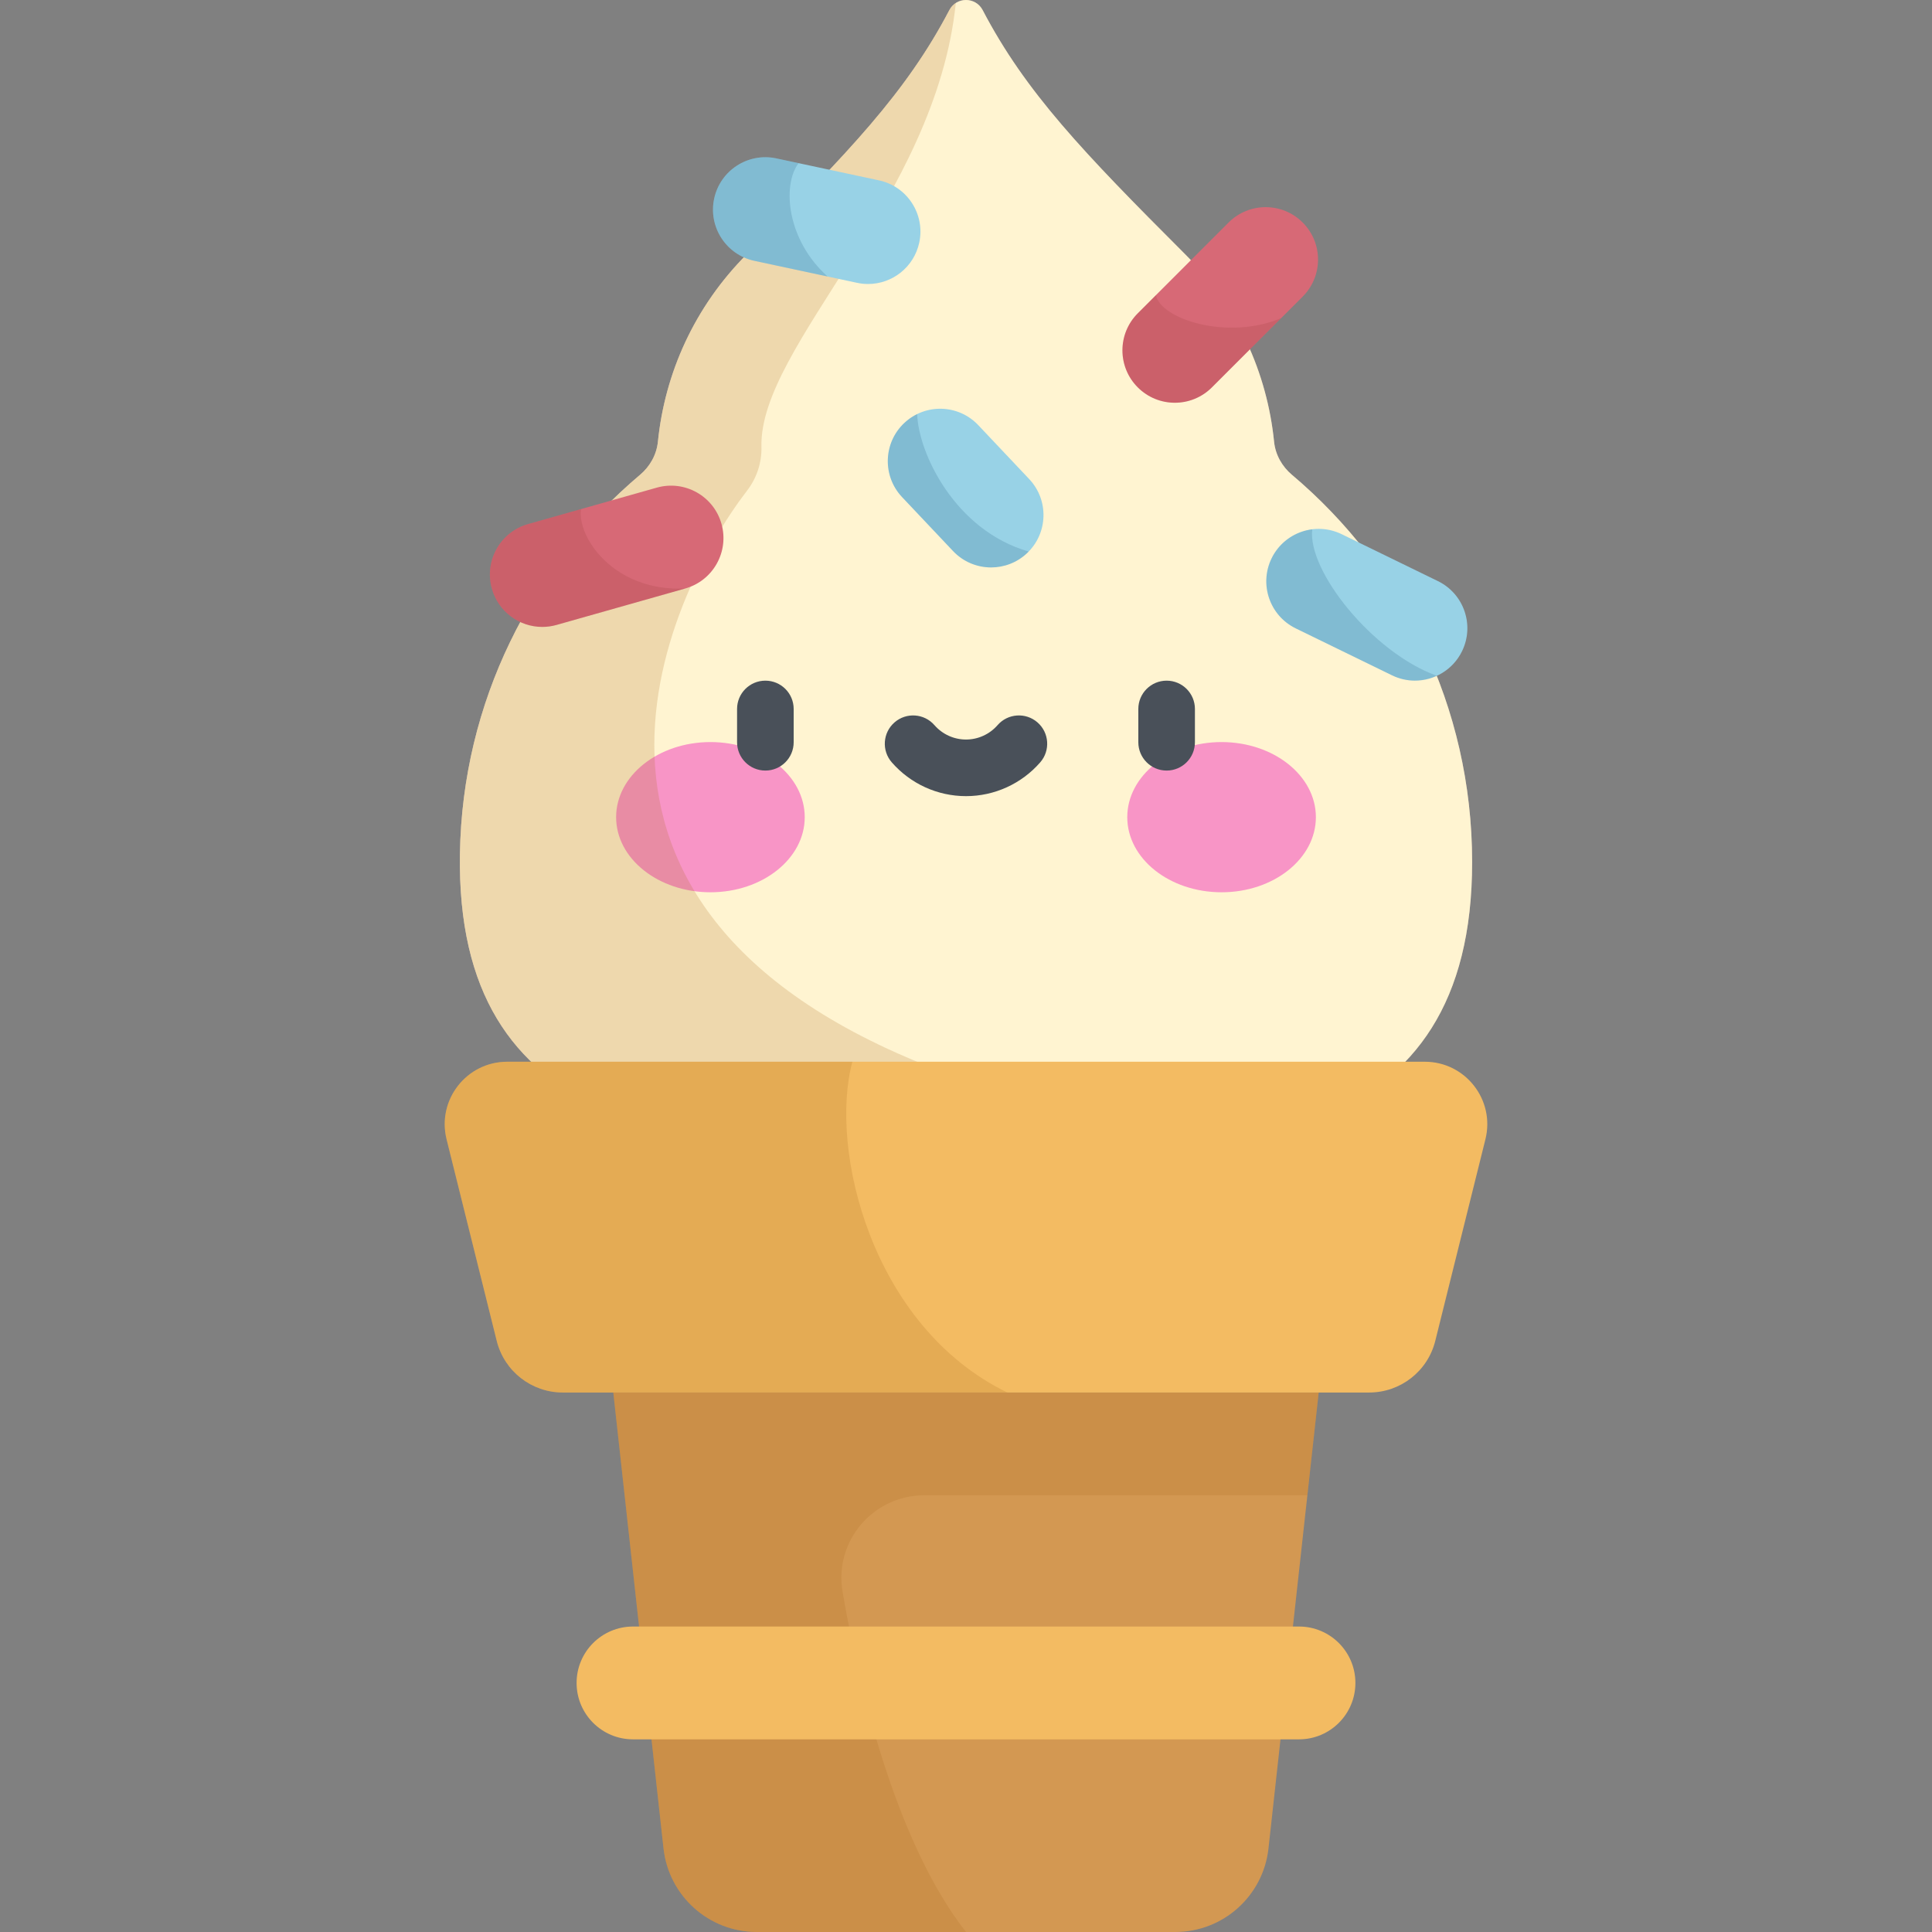 <?xml version="1.0" encoding="iso-8859-1"?>
<!-- Generator: Adobe Illustrator 19.0.0, SVG Export Plug-In . SVG Version: 6.00 Build 0)  -->
<svg version="1.1" id="Capa_1" xmlns="http://www.w3.org/2000/svg" xmlns:xlink="http://www.w3.org/1999/xlink" x="0px" y="0px"
	 viewBox="0 0 511.999 511.999" style="enable-background:new 0 0 511.999 511.999;" xml:space="preserve">
<rect x="0" y="0" width="511.999" height="511.999" fill="#808080" stroke="none"/>
<path style="fill:#B7A29A;" d="M342.373,125.825c-2.635-2.22-4.381-5.341-4.728-8.769c-1.838-18.152-9.698-35.808-23.605-49.714
	c-26.997-26.997-42.257-42.923-53.619-64.653c-1.874-3.585-6.97-3.585-8.844,0c-11.362,21.73-26.622,37.656-53.619,64.653
	c-13.906,13.906-21.766,31.562-23.605,49.713c-0.348,3.432-2.097,6.554-4.735,8.776c-28.689,24.176-47.102,60.157-47.734,100.46
	c-1.159,73.806,58.392,79.864,132.2,80.893c74.956,1.046,136.047-4.03,136.047-78.746
	C390.131,187.264,371.574,150.429,342.373,125.825z"/>
<path style="fill:#FFF4D1;" d="M342.373,125.825c-2.635-2.22-4.381-5.341-4.728-8.769c-1.838-18.152-9.698-35.808-23.605-49.714
	c-26.997-26.997-42.257-42.923-53.619-64.653c-1.874-3.585-6.97-3.585-8.844,0c-11.362,21.73-26.622,37.656-53.619,64.653
	c-13.906,13.906-21.766,31.562-23.605,49.713c-0.348,3.432-2.097,6.554-4.735,8.776c-28.689,24.176-47.102,60.157-47.734,100.46
	c-1.159,73.806,58.392,79.864,132.2,80.893c74.956,1.046,136.047-4.03,136.047-78.746
	C390.131,187.264,371.574,150.429,342.373,125.825z"/>
<g>
	<ellipse style="fill:#F895C6;" cx="188.269" cy="216.559" rx="24.992" ry="19.903"/>
	<ellipse style="fill:#F895C6;" cx="323.729" cy="216.559" rx="24.992" ry="19.903"/>
</g>
<g>
	<path style="fill:#495059;" d="M202.831,204.208c-4.143,0-7.5-3.358-7.5-7.5v-8.826c0-4.142,3.357-7.5,7.5-7.5s7.5,3.358,7.5,7.5
		v8.826C210.331,200.85,206.974,204.208,202.831,204.208z"/>
	<path style="fill:#495059;" d="M309.167,204.208c-4.143,0-7.5-3.358-7.5-7.5v-8.826c0-4.142,3.357-7.5,7.5-7.5
		c4.142,0,7.5,3.358,7.5,7.5v8.826C316.667,200.85,313.31,204.208,309.167,204.208z"/>
	<path style="fill:#495059;" d="M255.999,210.985c-7.54,0-14.711-3.266-19.672-8.959c-2.722-3.123-2.395-7.86,0.727-10.582
		c3.124-2.721,7.859-2.397,10.582,0.727c2.112,2.423,5.16,3.813,8.363,3.813c3.203,0,6.251-1.39,8.363-3.813
		c2.72-3.124,7.457-3.448,10.582-0.727c3.122,2.721,3.448,7.459,0.727,10.582C270.71,207.719,263.539,210.985,255.999,210.985z"/>
</g>
<path style="opacity:0.2;fill:#AC6A22;enable-background:new    ;" d="M255.999,286.261
	c-120.57-41.654-79.808-127.882-58.002-156.259c2.558-3.329,3.904-7.415,3.796-11.612c-0.686-26.613,46.18-65.712,51.505-117.591
	c-0.69,0.445-1.292,1.068-1.721,1.889c-11.362,21.73-26.622,37.657-53.619,64.654c-13.906,13.906-21.766,31.562-23.605,49.713
	c-0.347,3.432-2.097,6.553-4.735,8.776c-28.689,24.176-47.102,60.157-47.734,100.46c-1.159,73.806,58.392,79.864,132.2,80.893
	c20.438,0.285,39.84,0.111,57.259-1.802C296.169,300.139,277.937,293.84,255.999,286.261z"/>
<path style="fill:#D39852;" d="M311.45,511.999H200.548c-12.676,0-23.322-9.538-24.71-22.138L162.529,369.03h186.94L336.16,489.861
	C334.772,502.461,324.126,511.999,311.45,511.999z"/>
<path style="opacity:0.2;fill:#AC6A22;enable-background:new    ;" d="M175.838,489.861c1.388,12.6,12.034,22.138,24.71,22.138
	h55.451c-17.438-22.232-27.673-60.604-32.716-90.186c-2.279-13.369,8.084-25.555,21.646-25.555H346.47l2.999-27.229H162.53
	L175.838,489.861z"/>
<path style="fill:#F3BB62;" d="M377.58,281.369H134.418c-10.766,0-18.669,10.111-16.07,20.558l13.289,53.418
	c2,8.04,9.22,13.684,17.506,13.684h213.713c8.286,0,15.506-5.644,17.506-13.684l13.289-53.418
	C396.25,291.48,388.346,281.369,377.58,281.369z"/>
<path style="opacity:0.2;fill:#AC6A22;enable-background:new    ;" d="M134.418,281.369c-10.766,0-18.67,10.111-16.071,20.558
	l13.289,53.418c2,8.04,9.221,13.684,17.506,13.684h117.823c-36.052-17.5-47.325-64.493-41.073-87.661h-91.474V281.369z"/>
<path style="fill:#F3BB62;" d="M344.246,460.943H167.752c-8.255,0-14.948-6.693-14.948-14.948s6.693-14.948,14.948-14.948h176.494
	c8.255,0,14.948,6.693,14.948,14.948S352.501,460.943,344.246,460.943z"/>
<g>
	<path style="fill:#D76976;" d="M311.343,106.731c-3.554,0-7.106-1.355-9.818-4.067c-5.423-5.423-5.423-14.215,0-19.637
		l24.062-24.061c5.423-5.422,14.214-5.422,19.637,0c5.423,5.423,5.423,14.215,0,19.637l-24.062,24.061
		C318.45,105.375,314.895,106.731,311.343,106.731z"/>
	<path style="fill:#D76976;" d="M143.705,166.14c-6.055,0-11.621-3.992-13.353-10.106c-2.089-7.379,2.199-15.054,9.578-17.143
		l34.123-9.661c7.38-2.086,15.054,2.198,17.143,9.578c2.089,7.379-2.199,15.054-9.578,17.143l-34.123,9.661
		C146.231,165.969,144.958,166.14,143.705,166.14z"/>
</g>
<g>
	<path style="fill:#98D2E6;" d="M230.05,75.263c-0.964,0-1.942-0.101-2.922-0.311l-27.204-5.826
		c-7.498-1.606-12.275-8.986-10.669-16.485c1.607-7.5,8.991-12.275,16.486-10.669l27.204,5.826
		c7.498,1.606,12.276,8.986,10.669,16.485C242.217,70.801,236.457,75.263,230.05,75.263z"/>
	<path style="fill:#98D2E6;" d="M262.653,150.376c-3.687,0-7.366-1.459-10.097-4.351l-13.49-14.284
		c-5.266-5.575-5.014-14.364,0.561-19.629c5.576-5.266,14.363-5.015,19.629,0.561l13.49,14.284
		c5.266,5.575,5.014,14.364-0.561,19.629C269.501,149.12,266.075,150.376,262.653,150.376z"/>
	<path style="fill:#98D2E6;" d="M374.969,180.371c-2.043,0-4.117-0.452-6.076-1.408l-25.51-12.438
		c-6.893-3.361-9.755-11.673-6.395-18.566c3.361-6.894,11.677-9.755,18.566-6.396l25.51,12.438
		c6.893,3.361,9.755,11.673,6.395,18.566C385.054,177.502,380.111,180.371,374.969,180.371z"/>
</g>
<path style="opacity:0.15;fill:#893529;enable-background:new    ;" d="M153.973,134.915l-14.043,3.976
	c-7.379,2.089-11.667,9.764-9.577,17.143c1.731,6.114,7.297,10.106,13.353,10.106c1.253,0,2.525-0.171,3.79-0.529l34.123-9.661
	C162.781,156.874,152.918,142.452,153.973,134.915z"/>
<g>
	<path style="opacity:0.15;fill:#003A63;enable-background:new    ;" d="M205.74,41.971c-7.495-1.606-14.879,3.17-16.485,10.67
		c-1.607,7.499,3.171,14.879,10.669,16.485l19.406,4.156c-10.848-9.685-12.109-24.219-7.693-30.048L205.74,41.971z"/>
	<path style="opacity:0.15;fill:#003A63;enable-background:new    ;" d="M368.893,178.964c1.959,0.955,4.033,1.408,6.076,1.408
		c2.013,0,3.994-0.446,5.806-1.277c-17.112-6.179-34.346-27.902-33.014-38.821c-4.499,0.563-8.637,3.306-10.773,7.687
		c-3.361,6.893-0.498,15.205,6.395,18.566L368.893,178.964z"/>
</g>
<path style="opacity:0.15;fill:#893529;enable-background:new    ;" d="M306.336,78.216l-4.811,4.811
	c-5.423,5.422-5.423,14.214,0,19.637c2.712,2.711,6.265,4.067,9.819,4.067c3.553,0,7.107-1.356,9.818-4.067l18.377-18.377
	C325.342,90.322,307.567,84.54,306.336,78.216z"/>
<path style="opacity:0.15;fill:#003A63;enable-background:new    ;" d="M262.653,150.376c3.422,0,6.848-1.256,9.532-3.791
	c0.144-0.136,0.269-0.284,0.406-0.424c-19.504-5.612-29.206-26.066-29.533-36.431c-1.227,0.601-2.386,1.394-3.432,2.382
	c-5.575,5.265-5.826,14.054-0.561,19.629l13.49,14.284C255.287,148.917,258.966,150.376,262.653,150.376z"/>
<g>
</g>
<g>
</g>
<g>
</g>
<g>
</g>
<g>
</g>
<g>
</g>
<g>
</g>
<g>
</g>
<g>
</g>
<g>
</g>
<g>
</g>
<g>
</g>
<g>
</g>
<g>
</g>
<g>
</g>
</svg>
